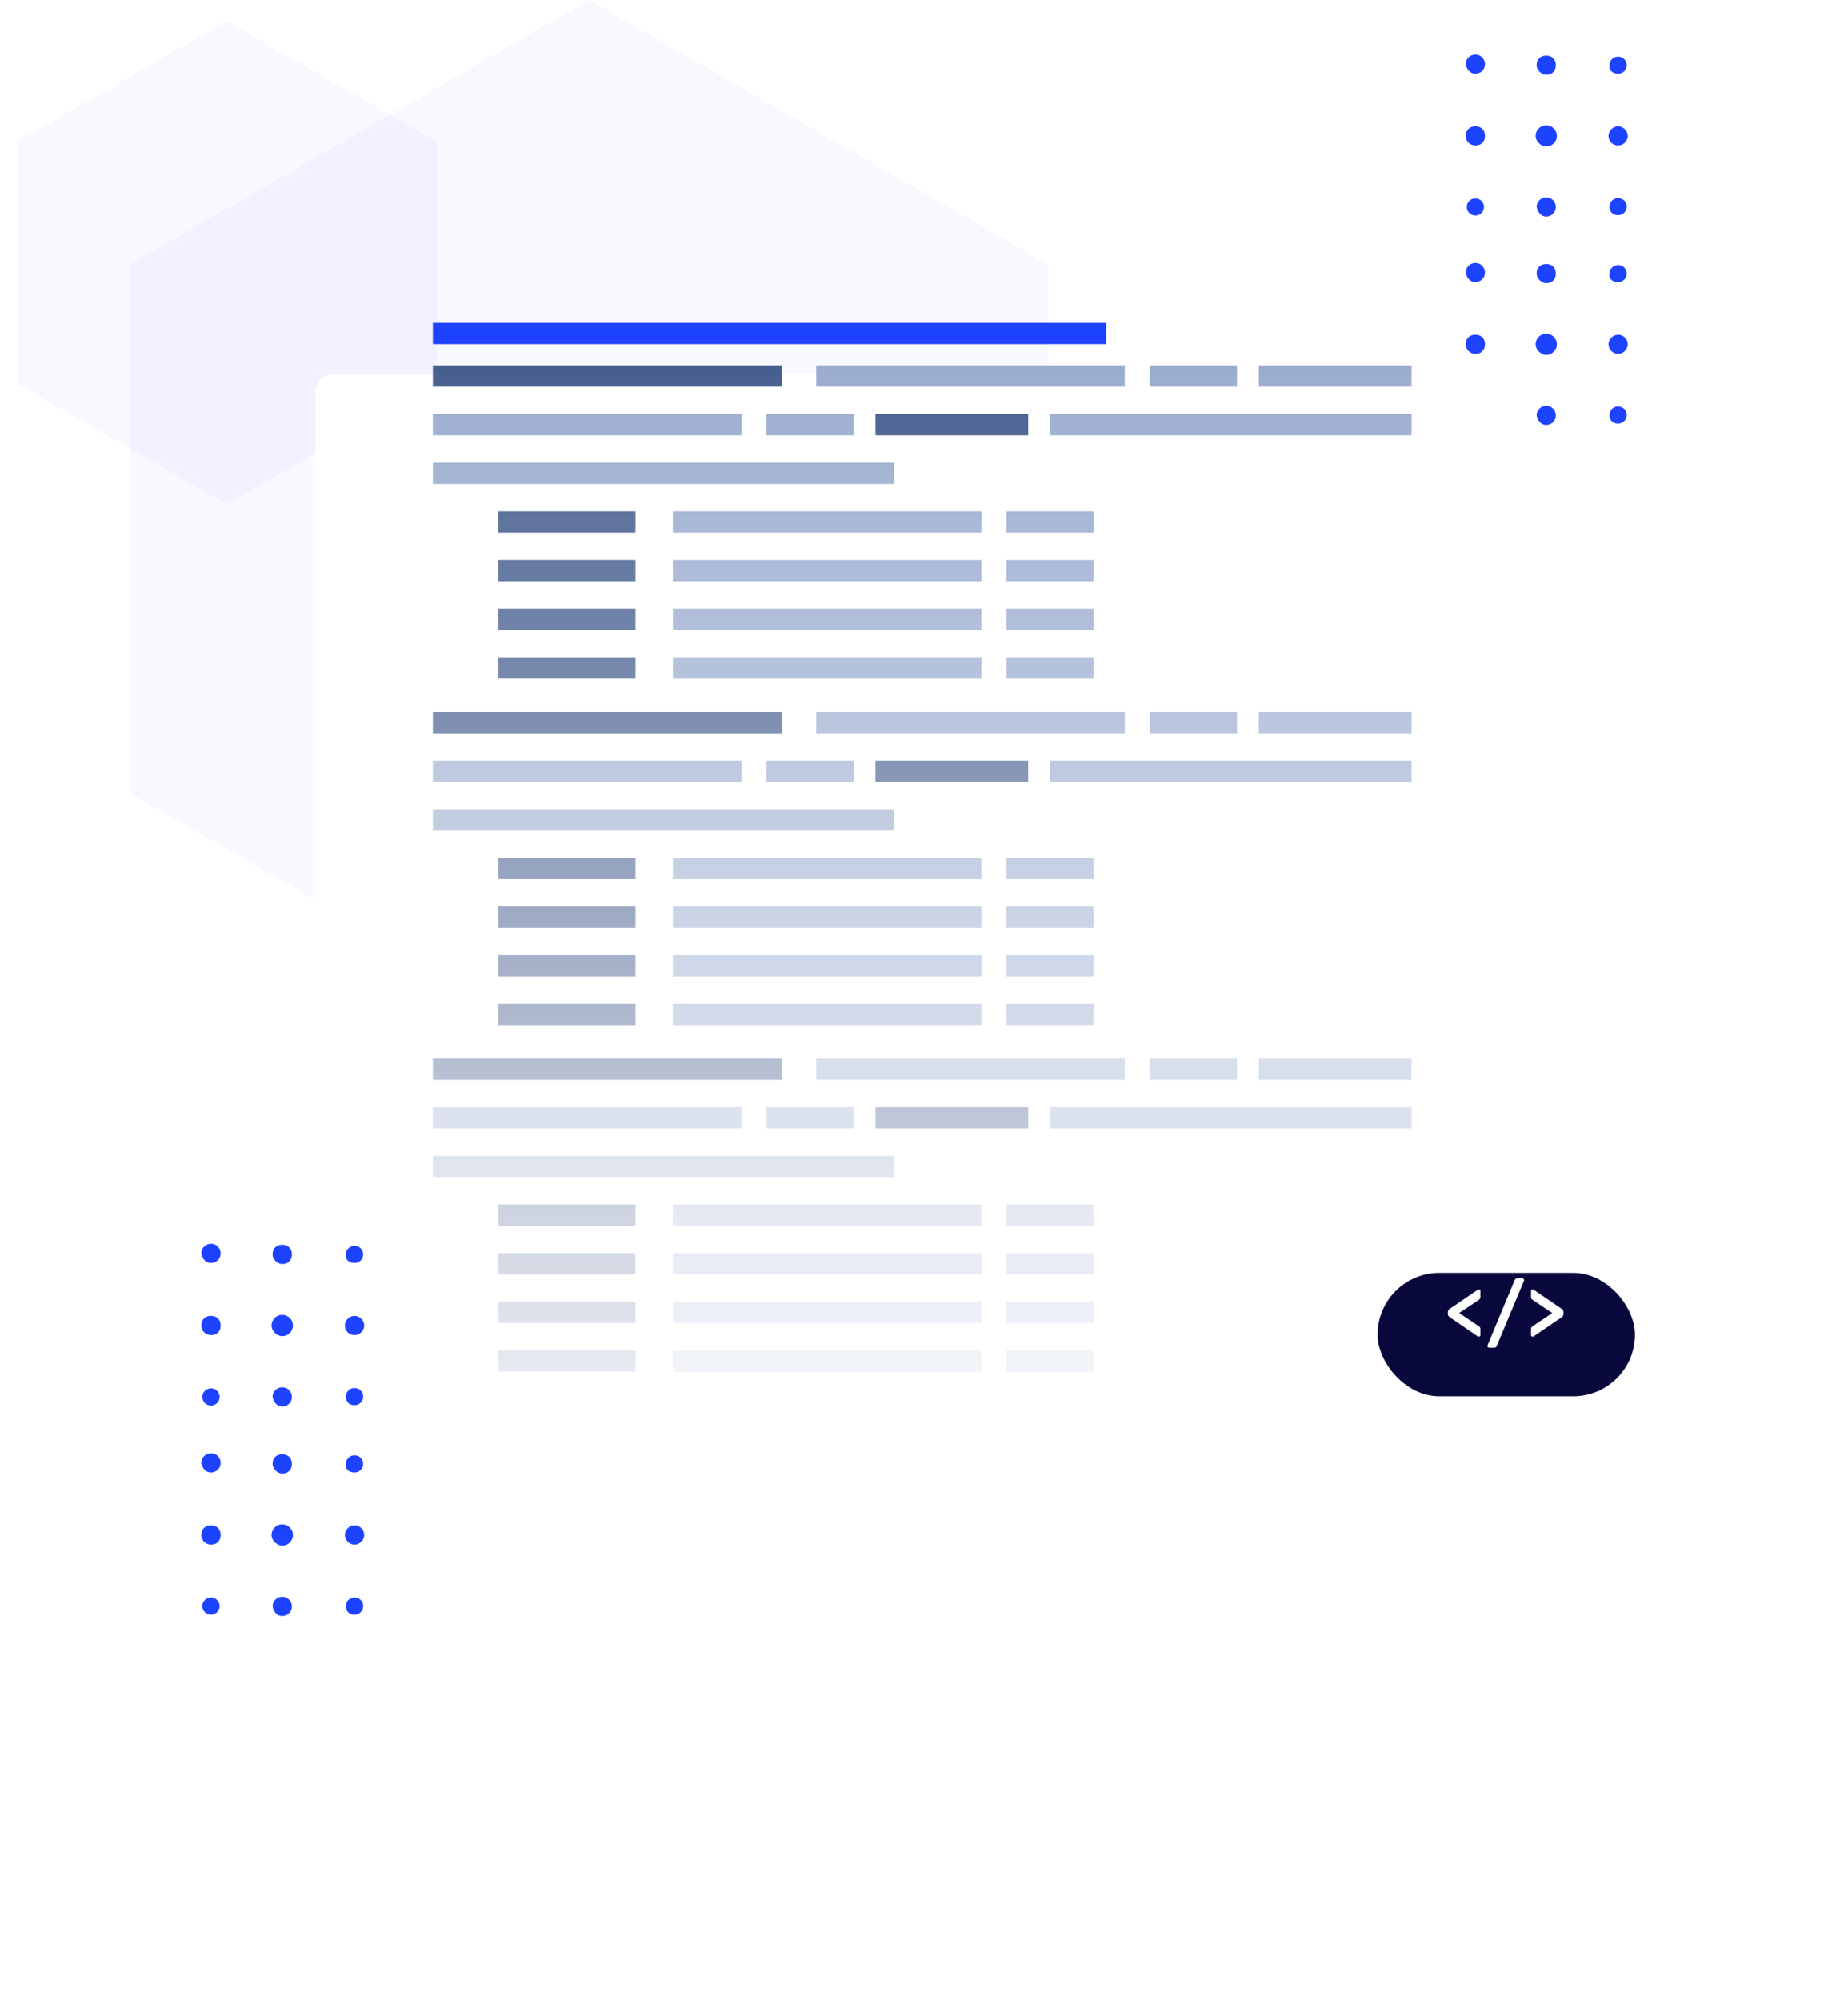 <svg width="440" height="476" fill="none" xmlns="http://www.w3.org/2000/svg"><path d="M31 62.944v125.889l109.292 62.944 109.292-62.944V62.944L140.292 0 31 62.944z" fill="#0201FF" fill-opacity=".03"/><path d="M4 33.75v57.5L54 120l50-28.75v-57.5L54 5 4 33.75z" fill="#0201FF" fill-opacity=".03"/><path d="M368.153 96.6c-1.141 0-2.282.895-2.282 2.277.244 1.383 1.141 2.277 2.282 2.277s2.282-.894 2.282-2.277c0-1.138-.897-2.277-2.282-2.277zm-16.871-33.993c-1.141 0-2.282.895-2.282 2.277.245 1.383 1.141 2.277 2.282 2.277s2.282-.894 2.282-2.277c0-1.138-.896-2.277-2.282-2.277zm0 34.156a2.015 2.015 0 00-2.037 2.033c0 1.138.896 2.033 2.037 2.033a2.016 2.016 0 002.038-2.033c0-1.057-.897-2.033-2.038-2.033zm33.986-33.668a2.016 2.016 0 00-2.038 2.033c-.244 1.139.652 2.033 2.038 2.033a2.015 2.015 0 002.037-2.033 2.015 2.015 0 00-2.037-2.033zm-33.986 16.59c-1.385 0-2.282.895-2.282 2.277 0 1.383 1.141 2.277 2.282 2.277 1.386 0 2.282-.894 2.282-2.277 0-1.382-.896-2.277-2.282-2.277zm16.871-12.28c1.385 0 2.282-.894 2.282-2.277 0-1.382-.897-2.277-2.282-2.277-1.386 0-2.282.895-2.282 2.277 0 1.139 1.141 2.277 2.282 2.277zm17.115 29.358a2.016 2.016 0 00-2.038 2.033c0 1.138.652 2.033 2.038 2.033a2.015 2.015 0 002.037-2.033c.082-1.057-.896-2.033-2.037-2.033zM368.153 79.44a2.537 2.537 0 00-2.527 2.521c0 1.383 1.386 2.521 2.527 2.521a2.536 2.536 0 002.526-2.52 2.536 2.536 0 00-2.526-2.522zm17.115.244c-1.223 0-2.282 1.057-2.282 2.277 0 1.22 1.059 2.277 2.282 2.277 1.222 0 2.282-1.057 2.282-2.277 0-1.22-.978-2.277-2.282-2.277zm0-45.053c1.222 0 2.282-1.057 2.282-2.277 0-1.22-1.06-2.277-2.282-2.277-1.223 0-2.282 1.057-2.282 2.277a2.275 2.275 0 002.282 2.277zm0-17.078a2.015 2.015 0 002.037-2.033 2.015 2.015 0 00-2.037-2.033 2.016 2.016 0 00-2.038 2.033c-.244 1.139.734 2.033 2.038 2.033zm-17.115.244c1.385 0 2.282-.894 2.282-2.277s-.897-2.277-2.282-2.277c-1.386 0-2.282.895-2.282 2.277 0 1.139 1.141 2.277 2.282 2.277zm17.115 29.358a2.016 2.016 0 00-2.038 2.033c0 1.138.652 2.033 2.038 2.033a2.015 2.015 0 002.037-2.033c.082-1.057-.896-2.033-2.037-2.033zm-33.986 4.147a2.016 2.016 0 002.038-2.033 2.016 2.016 0 00-2.038-2.033 2.015 2.015 0 00-2.037 2.033c0 1.139.896 2.033 2.037 2.033zm0-21.225c-1.385 0-2.282.894-2.282 2.277 0 1.382 1.141 2.277 2.282 2.277 1.386 0 2.282-.895 2.282-2.277 0-1.383-.896-2.277-2.282-2.277zm0-17.078c-1.141 0-2.282.895-2.282 2.277.245 1.383 1.141 2.277 2.282 2.277s2.282-.894 2.282-2.277c0-1.138-.896-2.277-2.282-2.277zm16.871 38.547c1.141 0 2.282-.894 2.282-2.277 0-1.138-.897-2.277-2.282-2.277-1.141 0-2.282.895-2.282 2.277.244 1.301 1.141 2.277 2.282 2.277zm0-21.713a2.537 2.537 0 00-2.527 2.52c0 1.383 1.386 2.522 2.527 2.522a2.536 2.536 0 002.526-2.521 2.536 2.536 0 00-2.526-2.521z" fill="#1E43FF"/><g filter="url(#filter0_d)"><rect x="75.178" y="51.088" width="288.896" height="311.048" rx="4" fill="#fff"/></g><path fill="#435B8C" d="M103.07 86.984h83.114v5.066H103.07zM118.654 121.719h32.652v5.066h-32.652zM118.654 133.298h32.652v5.066h-32.652zM118.654 144.876h32.652v5.066h-32.652zM118.654 156.455h32.652v5.066h-32.652z"/><path fill="#1E43FF" d="M103.07 76.853h160.292v5.066H103.07z"/><path fill="#99ABCE" d="M194.346 86.984h73.467v5.066h-73.467zM160.211 121.719h73.467v5.066h-73.467zM160.211 133.298h73.467v5.066h-73.467zM160.211 144.876h73.467v5.066h-73.467zM160.211 156.455h73.467v5.066h-73.467zM103.07 98.563h73.467v5.066H103.07zM250.004 98.563h86.083v5.066h-86.083zM103.07 110.141h109.829v5.066H103.07zM273.75 86.984h20.779v5.066H273.75zM239.615 121.719h20.779v5.066h-20.779zM239.615 133.298h20.779v5.066h-20.779zM239.615 144.876h20.779v5.066h-20.779zM239.615 156.455h20.779v5.066h-20.779zM182.473 98.563h20.779v5.066h-20.779zM299.723 86.984h36.362v5.066h-36.362z"/><path fill="#435B8C" d="M208.446 98.563h36.362v5.066h-36.362zM103.07 169.481h83.114v5.066H103.07zM118.654 204.216h32.652v5.066h-32.652zM118.654 215.794h32.652v5.066h-32.652zM118.654 227.373h32.652v5.066h-32.652zM118.654 238.951h32.652v5.066h-32.652z"/><path fill="#99ABCE" d="M194.346 169.481h73.467v5.066h-73.467zM160.211 204.216h73.467v5.066h-73.467zM160.211 215.794h73.467v5.066h-73.467zM160.211 227.373h73.467v5.066h-73.467zM160.211 238.951h73.467v5.066h-73.467zM103.07 181.059h73.467v5.066H103.07zM250.004 181.059h86.083v5.066h-86.083zM103.07 192.638h109.829v5.066H103.07zM273.75 169.481h20.779v5.066H273.75zM239.615 204.216h20.779v5.066h-20.779zM239.615 215.794h20.779v5.066h-20.779zM239.615 227.373h20.779v5.066h-20.779zM239.615 238.951h20.779v5.066h-20.779zM182.473 181.059h20.779v5.066h-20.779zM299.723 169.481h36.362v5.066h-36.362z"/><path fill="#435B8C" d="M208.446 181.059h36.362v5.066h-36.362zM103.07 251.977h83.114v5.066H103.07zM118.654 286.713h32.652v5.066h-32.652zM118.654 298.291h32.652v5.066h-32.652zM118.654 309.87h32.652v5.066h-32.652zM118.654 321.448h32.652v5.066h-32.652z"/><path fill="#99ABCE" d="M194.346 251.977h73.467v5.066h-73.467zM160.211 286.713h73.467v5.066h-73.467zM160.211 298.291h73.467v5.066h-73.467zM160.211 309.87h73.467v5.066h-73.467zM160.211 321.448h73.467v5.066h-73.467zM103.07 263.556h73.467v5.066H103.07zM250.004 263.556h86.083v5.066h-86.083zM103.07 275.134h109.829v5.066H103.07zM273.75 251.977h20.779v5.066H273.75zM239.615 286.713h20.779v5.066h-20.779zM239.615 298.291h20.779v5.066h-20.779zM239.615 309.87h20.779v5.066h-20.779zM239.615 321.448h20.779v5.066h-20.779zM182.473 263.556h20.779v5.066h-20.779zM299.723 251.977h36.362v5.066h-36.362z"/><path fill="#435B8C" d="M208.446 263.556h36.362v5.066h-36.362z"/><path fill="url(#paint0_linear)" d="M74.254 51.088h289.819v311.971H74.254z"/><g filter="url(#filter1_d)"><rect x="328" y="298" width="61.275" height="29.374" rx="14.687" fill="#08083D"/></g><path d="M352.093 318.17a.608.608 0 01-.379-.152l-6.424-4.396a1.557 1.557 0 01-.417-.379.77.77 0 01-.133-.455v-.455c0-.177.038-.328.114-.455.088-.126.233-.259.436-.398l6.424-4.377c.139-.114.265-.171.379-.171.114 0 .202.038.265.114.076.063.114.158.114.284v1.459a.644.644 0 01-.114.398 1.9 1.9 0 01-.36.303l-4.586 3.071 4.586 3.07c.164.113.284.221.36.322a.532.532 0 01.114.36v1.478a.384.384 0 01-.114.284.403.403 0 01-.265.095zM354.535 320.804a.363.363 0 01-.265-.114.383.383 0 01-.114-.284c0-.076.013-.145.038-.208l6.444-15.483a.74.74 0 01.227-.265.551.551 0 01.379-.133h1.232c.114 0 .208.038.284.114.076.075.114.17.114.284a.558.558 0 01-.038.208l-6.481 15.483a.598.598 0 01-.209.266c-.088.088-.215.132-.379.132h-1.232zM364.916 318.17a.403.403 0 01-.265-.095.384.384 0 01-.114-.284v-1.478c0-.152.038-.272.114-.36.076-.101.196-.209.36-.322l4.586-3.07-4.586-3.071a1.9 1.9 0 01-.36-.303.644.644 0 01-.114-.398v-1.459c0-.126.038-.221.114-.284a.363.363 0 01.265-.114c.114 0 .241.057.38.171l6.424 4.377c.202.139.341.272.417.398a.777.777 0 01.132.455v.455a.777.777 0 01-.132.455 1.588 1.588 0 01-.417.379l-6.424 4.396a.61.61 0 01-.38.152z" fill="#fff"/><path d="M67.203 380.102c-1.148 0-2.295.899-2.295 2.289.246 1.39 1.147 2.289 2.295 2.289 1.147 0 2.294-.899 2.294-2.289 0-1.144-.901-2.289-2.294-2.289zm-16.965-34.167c-1.148 0-2.295.899-2.295 2.288.246 1.39 1.147 2.289 2.295 2.289 1.147 0 2.294-.899 2.294-2.289 0-1.144-.901-2.288-2.294-2.288zm0 34.331a2.026 2.026 0 00-2.05 2.043c0 1.145.902 2.044 2.05 2.044a2.026 2.026 0 002.049-2.044c0-1.062-.902-2.043-2.05-2.043zm34.176-33.841a2.026 2.026 0 00-2.05 2.044c-.245 1.144.656 2.043 2.05 2.043a2.026 2.026 0 002.049-2.043 2.026 2.026 0 00-2.05-2.044zM50.238 363.1c-1.394 0-2.295.899-2.295 2.289 0 1.39 1.147 2.289 2.295 2.289 1.393 0 2.294-.899 2.294-2.289 0-1.39-.901-2.289-2.294-2.289zm16.965-12.343c1.393 0 2.294-.899 2.294-2.288 0-1.39-.901-2.289-2.294-2.289-1.394 0-2.295.899-2.295 2.289 0 1.144 1.147 2.288 2.295 2.288zm17.21 29.509a2.026 2.026 0 00-2.048 2.043c0 1.145.655 2.044 2.049 2.044a2.026 2.026 0 002.049-2.044c.082-1.062-.902-2.043-2.05-2.043zm-17.21-17.411a2.55 2.55 0 00-2.54 2.534c0 1.39 1.392 2.534 2.54 2.534a2.55 2.55 0 002.54-2.534 2.55 2.55 0 00-2.54-2.534zm17.21.245c-1.229 0-2.294 1.063-2.294 2.289 0 1.226 1.065 2.289 2.295 2.289 1.229 0 2.294-1.063 2.294-2.289a2.288 2.288 0 00-2.294-2.289zm0-45.284c1.23 0 2.296-1.063 2.296-2.289 0-1.226-1.066-2.289-2.295-2.289-1.23 0-2.295 1.063-2.295 2.289a2.288 2.288 0 002.295 2.289zm0-17.166a2.026 2.026 0 002.05-2.043 2.026 2.026 0 00-2.05-2.044 2.026 2.026 0 00-2.048 2.044c-.246 1.144.737 2.043 2.049 2.043zm-17.21.245c1.393 0 2.294-.899 2.294-2.288 0-1.39-.901-2.289-2.294-2.289-1.394 0-2.295.899-2.295 2.289 0 1.144 1.147 2.288 2.295 2.288zm17.21 29.509a2.026 2.026 0 00-2.048 2.043c0 1.145.655 2.044 2.049 2.044a2.026 2.026 0 002.049-2.044c.082-1.062-.902-2.043-2.05-2.043zm-34.175 4.169a2.026 2.026 0 002.049-2.044 2.026 2.026 0 00-2.05-2.043 2.026 2.026 0 00-2.048 2.043c0 1.145.901 2.044 2.049 2.044zm0-21.335c-1.394 0-2.295.899-2.295 2.289 0 1.39 1.147 2.289 2.295 2.289 1.393 0 2.294-.899 2.294-2.289 0-1.39-.901-2.289-2.294-2.289zm0-17.165c-1.148 0-2.295.899-2.295 2.288.246 1.39 1.147 2.289 2.295 2.289 1.147 0 2.294-.899 2.294-2.289 0-1.144-.901-2.288-2.294-2.288zm16.965 38.745c1.147 0 2.294-.899 2.294-2.289 0-1.144-.901-2.289-2.294-2.289-1.148 0-2.295.9-2.295 2.289.246 1.308 1.147 2.289 2.295 2.289zm0-21.825a2.55 2.55 0 00-2.54 2.534c0 1.39 1.392 2.534 2.54 2.534a2.55 2.55 0 002.54-2.534 2.55 2.55 0 00-2.54-2.534z" fill="#1E43FF"/><defs><filter id="filter0_d" x=".178" y="14.088" width="438.896" height="461.048" filterUnits="userSpaceOnUse" color-interpolation-filters="sRGB"><feFlood flood-opacity="0" result="BackgroundImageFix"/><feColorMatrix in="SourceAlpha" values="0 0 0 0 0 0 0 0 0 0 0 0 0 0 0 0 0 0 127 0"/><feOffset dy="38"/><feGaussianBlur stdDeviation="37.5"/><feColorMatrix values="0 0 0 0 0.031 0 0 0 0 0.031 0 0 0 0 0.239 0 0 0 0.19 0"/><feBlend in2="BackgroundImageFix" result="effect1_dropShadow"/><feBlend in="SourceGraphic" in2="effect1_dropShadow" result="shape"/></filter><filter id="filter1_d" x="313" y="288" width="91.275" height="59.374" filterUnits="userSpaceOnUse" color-interpolation-filters="sRGB"><feFlood flood-opacity="0" result="BackgroundImageFix"/><feColorMatrix in="SourceAlpha" values="0 0 0 0 0 0 0 0 0 0 0 0 0 0 0 0 0 0 127 0"/><feOffset dy="5"/><feGaussianBlur stdDeviation="7.5"/><feColorMatrix values="0 0 0 0 0.031 0 0 0 0 0.031 0 0 0 0 0.239 0 0 0 0.29 0"/><feBlend in2="BackgroundImageFix" result="effect1_dropShadow"/><feBlend in="SourceGraphic" in2="effect1_dropShadow" result="shape"/></filter><linearGradient id="paint0_linear" x1="219.164" y1="363.059" x2="219.164" y2="81.148" gradientUnits="userSpaceOnUse"><stop stop-color="#fff"/><stop offset="1" stop-color="#fff" stop-opacity="0"/></linearGradient></defs></svg>